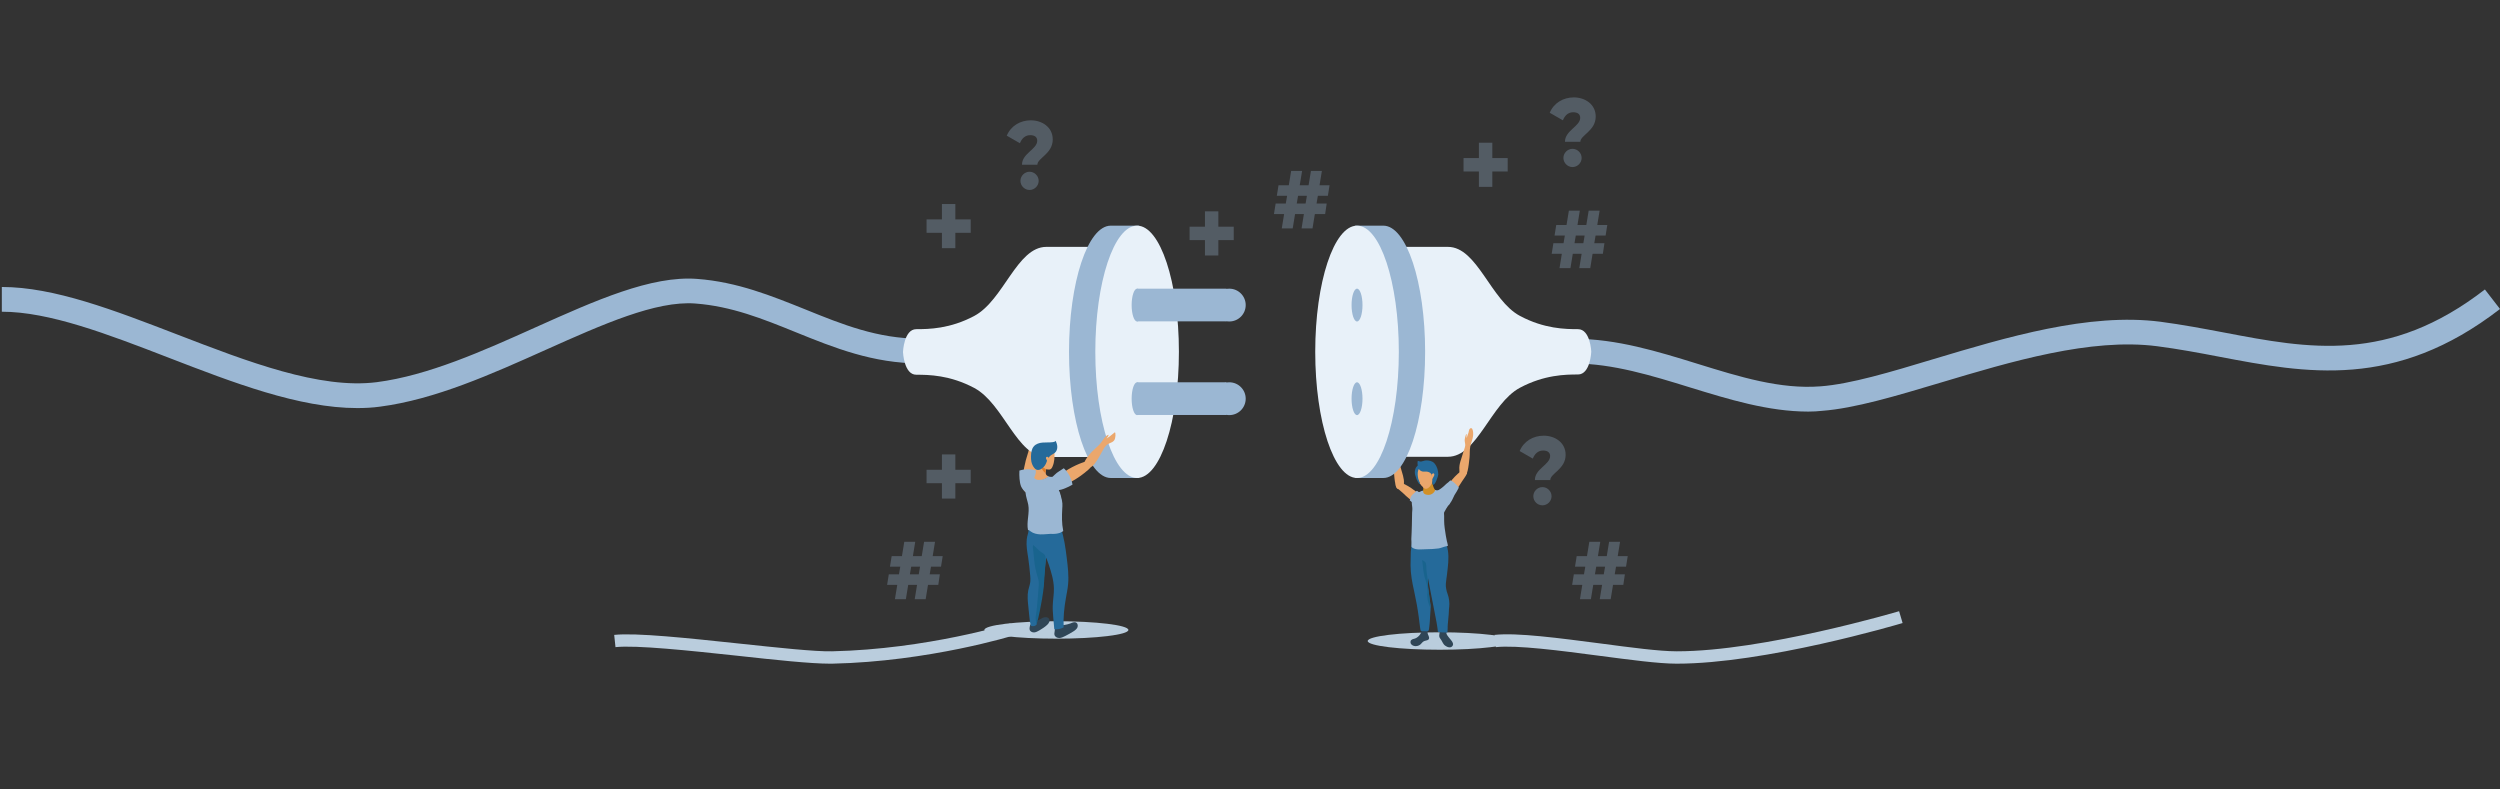 <?xml version="1.0" encoding="utf-8"?>
<!-- Generator: Adobe Illustrator 21.1.0, SVG Export Plug-In . SVG Version: 6.00 Build 0)  -->
<svg version="1.1" xmlns="http://www.w3.org/2000/svg" xmlns:xlink="http://www.w3.org/1999/xlink" x="0px" y="0px"
	 viewBox="0 0 1920 606.1" style="enable-background:new 0 0 1920 606.1;" xml:space="preserve">
<rect x="0" y="0" width="1920" height="606.1" fill="#333333" stroke="none"/>
<style type="text/css">
	.st0{opacity:0.31;}
	.st1{fill:#9BB7D3;}
	.st2{fill:#EBA76C;}
	.st3{fill:#BACDDD;}
	.st4{fill:#E8F1F9;}
	.st5{fill:#E17D27;}
	.st6{fill:#256A9A;}
	.st7{fill:#304657;}
	.st8{fill:#19648E;}
	.st9{fill:#5885C7;}
	.st10{fill:#D29026;}
	.st11{fill:#4F4E4E;}
	.st12{fill:none;}
</style>
<g id="BACKGROUND">
</g>
<g id="OBJECTS">
	<g class="st0">
		<g>
			<path class="st1" d="M745.5,178.8h-11.8v11.8h-10.3v-11.8h-11.8v-10.3h11.8v-11.8h10.3v11.8h11.8V178.8z"/>
		</g>
		<g>
			<path class="st1" d="M947.5,184.4h-11.8v11.8h-10.3v-11.8h-11.8v-10.3h11.8v-11.8h10.3v11.8h11.8V184.4z"/>
		</g>
		<g>
			<path class="st1" d="M1157.9,131.7h-11.8v11.8h-10.3v-11.8h-11.8v-10.3h11.8v-11.8h10.3v11.8h11.8V131.7z"/>
		</g>
		<g>
			<path class="st1" d="M745.5,371.1h-11.8v11.8h-10.3v-11.8h-11.8v-10.3h11.8v-11.8h10.3v11.8h11.8V371.1z"/>
		</g>
		<g>
			<path class="st1" d="M1190.5,350.3c0-2.6-1.7-4.3-5.4-4.3c-4,0-6.5,2.7-7.9,6.2l-10.1-5.8c3.2-7.6,10.4-11.8,18.5-11.8
				c8.4,0,16.8,5.1,16.8,14.7c0,11-11.8,14.3-11.8,19.4h-11.8C1178.7,360.1,1190.5,356.8,1190.5,350.3z M1177.6,381.1
				c0-3.8,3.2-7,7-7c3.8,0,7,3.2,7,7c0,3.8-3.2,7-7,7C1180.8,388.1,1177.6,385,1177.6,381.1z"/>
		</g>
		<g>
			<path class="st1" d="M796.6,108.1c0-2.6-1.7-4.3-5.4-4.3c-4,0-6.5,2.7-7.9,6.2l-10.1-5.8c3.2-7.6,10.4-11.8,18.5-11.8
				c8.4,0,16.8,5.1,16.8,14.7c0,11-11.8,14.3-11.8,19.4h-11.8C784.8,117.9,796.6,114.6,796.6,108.1z M783.7,138.9c0-3.8,3.2-7,7-7
				c3.8,0,7,3.2,7,7c0,3.8-3.2,7-7,7C786.9,145.9,783.7,142.7,783.7,138.9z"/>
		</g>
		<g>
			<path class="st1" d="M1213.6,90.5c0-2.6-1.7-4.3-5.4-4.3c-4,0-6.5,2.7-7.9,6.2l-10.1-5.8c3.2-7.6,10.4-11.8,18.5-11.8
				c8.4,0,16.8,5.1,16.8,14.7c0,11-11.8,14.3-11.8,19.4h-11.8C1201.8,100.3,1213.6,97,1213.6,90.5z M1200.7,121.3c0-3.8,3.2-7,7-7
				c3.8,0,7,3.2,7,7c0,3.8-3.2,7-7,7C1203.9,128.3,1200.7,125.1,1200.7,121.3z"/>
		</g>
		<g>
			<path class="st1" d="M1225.4,180.9l-1,5.9h7.8l-1.2,8.1h-7.9l-1.8,11h-8.4l1.8-11h-6.8l-1.8,11h-8.4l1.8-11h-7.8l1.3-8.1h7.8
				l1-5.9h-7.9l1.3-8.1h7.9l1.8-11h8.4l-1.8,11h6.8l1.8-11h8.4l-1.8,11h7.7l-1.3,8.1H1225.4z M1217,180.9h-6.8l-1,5.9h6.8
				L1217,180.9z"/>
		</g>
		<g>
			<path class="st1" d="M1012.1,150.4l-1,5.9h7.8l-1.2,8.1h-7.9l-1.8,11h-8.4l1.8-11h-6.8l-1.8,11h-8.4l1.8-11h-7.8l1.3-8.1h7.8
				l1-5.9h-7.9l1.3-8.1h7.9l1.8-11h8.4l-1.8,11h6.8l1.8-11h8.4l-1.8,11h7.7l-1.3,8.1H1012.1z M1003.7,150.4h-6.8l-1,5.9h6.8
				L1003.7,150.4z"/>
		</g>
		<g>
			<path class="st1" d="M715,435.2l-1,5.9h7.8l-1.2,8.1h-7.9l-1.8,11h-8.4l1.8-11h-6.8l-1.8,11h-8.4l1.8-11h-7.8l1.3-8.1h7.8l1-5.9
				h-7.9l1.3-8.1h7.9l1.8-11h8.4l-1.8,11h6.8l1.8-11h8.4l-1.8,11h7.7l-1.3,8.1H715z M706.6,435.2h-6.8l-1,5.9h6.8L706.6,435.2z"/>
		</g>
		<g>
			<path class="st1" d="M1241.1,435.2l-1,5.9h7.8l-1.2,8.1h-7.9l-1.8,11h-8.4l1.8-11h-6.8l-1.8,11h-8.4l1.8-11h-7.8l1.3-8.1h7.8
				l1-5.9h-7.9l1.3-8.1h7.9l1.8-11h8.4l-1.8,11h6.8l1.8-11h8.4l-1.8,11h7.7l-1.3,8.1H1241.1z M1232.7,435.2h-6.8l-1,5.9h6.8
				L1232.7,435.2z"/>
		</g>
	</g>
	<path class="st2" d="M1096.3,388.7c-0.8,1.2-3.2,1.1-4.4,0.9c-1.5-0.3-2.8-1.3-4-2.2c-3.7-2.8-7.3-5.6-10.6-8.9
		c-1.7-1.6-3.7-2.9-5.1-4.8c-0.3-0.4-0.2-2-0.2-2.5c0-0.8,0.9-0.7,1.6-0.7c3.8,0.2,7.2,2.4,10.3,4.4c1.2,0.8,2.2,1.7,3.4,2.5
		c1.8,1.2,3.7,2.4,5.3,3.9c1.3,1.1,2.5,2.7,3.3,4.1c0.4,0.7,1,1.7,0.8,2.7C1096.5,388.7,1096.2,389.1,1096.3,388.7z"/>
	<path class="st2" d="M1073.1,375.3c-0.9-0.7-1.1-1.9-1.3-2.9c-0.8-3.3-1-6.8-1.3-10.3c-0.3-2.8,0.1-5.7-0.4-8.6
		c-0.5-2.7-1.7-5.2-2-8c-0.1-1.5-0.1-3.9,0.7-5.5c0.3-0.6,1.2-0.8,1.7-0.2c0.2,0.3,0.4,0.5,0.6,0.8c0.3,0.6,0.3,1.7,0.5,2.4
		c0.4,1.4,1.1,2.8,1.3,4.2c0.2-0.6,0.1-1.7,0.1-2.7c0-0.3,0.4-0.4,0.5-0.1c0.4,1.3,0.8,2.9,0.9,4c0.2,1.3-0.6,3.1-0.4,4.5
		c0.2,2.4,1.2,4.2,1.8,6.5c1,3.9,2.8,8,2.4,12.1c-0.1,1,0.2,2.8-0.7,3.5C1076.8,375.6,1074,376,1073.1,375.3z"/>
	<path class="st1" d="M1100.8,382.8c-0.8-0.7-2.2-0.7-3.3-1c-1.4-0.5-2.9-1.1-4.1-1.9c-0.7-0.4-1.3-0.9-2-1.2
		c-0.7-0.3-1.5-0.5-2.1-1c-0.6-0.4-1-1-1.6-0.5c-0.6,0.4-1,1-1.6,1.5c-1,0.8-2,1.8-2.6,3c-0.4,0.9-0.5,1.8-0.8,2.6
		c0.8,0.5,1.4,1.2,2.1,1.6c1,0.6,2,1.2,2.9,2c0.7,0.6,1.3,1.4,1.8,2.2c0.9,1.3,0.8,2.4,0.7,3.9c-0.1,2.5-0.8,4.9-0.8,7.4
		c0.4-0.3,0.8-0.7,1.2-1c0.7-0.5,1.5-0.7,2.1-1.3c1.2-1.2,1.3-3.2,1.7-4.7c0.6-2.6,1.5-5.2,3.4-7.2c0.8-0.9,1.5-1.7,2.1-2.8
		c0.3-0.5,0.7-1.2,1-1.7C1100.7,382.9,1100.5,383.1,1100.8,382.8z"/>
	<g>
		<path class="st2" d="M799.8,337.2c0-0.3,0.1-0.7,0.1-1c0.4-2.7,0.7-5.4,1.7-7.9c0.4-1.1,1-2.2,1.4-3.4c0.4-1.2,0.5-2.5,0-3.6
			c-0.8,1.1-1.3,2.3-1.5,3.7c0-2.9,0.1-5.8,0.5-8.6c-0.2-0.1-0.5,0-0.7,0.1c-1.2,0.6-2.2,1.4-3.1,2.3c-0.4,0.5-0.8,1-1,1.5
			c-0.2,0.6-0.2,1.3-0.2,2c0.1,1.8,0.9,4,0.3,5.7c-0.3,0.8-0.2,1.3-1,2.7c-1.1,2.1-2.2,4.2-3.2,6.3c-1.2,2.4-4,8-2.8,10.8
			c0.7,1.6,1.7,2.3,3.4,2.1c1.7-0.2,2.6-1.7,3.3-3.3C798.3,344.3,799.5,339.7,799.8,337.2z"/>
		<path class="st2" d="M792.1,377.2c0.4-0.8,0.7-1.6,0.9-2.5c2.1-8.4,3.7-17,3.2-25.7c-0.1-0.9-0.1-1.9-0.6-2.8
			c-0.4-0.9-1.3-1.7-2.3-1.8c-1-0.2-2,0.3-2.6,1c-0.6,0.7-0.9,1.6-1.2,2.5c-2.5,7.5-4.1,15.4-4.2,23.4c0,1.9,0.1,3.9,1.2,5.5
			c0.6,0.9,1.8,1.9,3,2C790.7,378.9,791.6,378,792.1,377.2z"/>
		<path class="st1" d="M793.8,376c0.5-1,0.9-2,1.2-3.1c0.3-0.8,0.5-1.7,0.8-2.5c0.2-0.8,0.5-1.5,0.6-2.3c0.2-0.8,0.3-1.5,0.3-2.3
			c0.2-1.3,0.3-2.7,0.5-4c-4.5-1.7-9.6-1.9-14.3-0.4c-0.1,2.1-0.1,4.2,0.1,6.4c0.2,2.1,0.5,4.2,1.3,6c0.9,1.9,2.5,3.7,4.3,4.7
			C790.6,379.5,792.9,377.7,793.8,376z"/>
	</g>
	<g>
		<path class="st3" d="M637.2,509.7c-14.6,0-42.1-2.9-71-6.1c-36.4-3.9-77.7-8.3-93.5-6.6l-1-9.4c16.8-1.8,56.9,2.5,95.5,6.6
			c30.1,3.2,58.5,6.3,71.9,6C712,498.6,775.4,479,776,478.8l2.8,9.1c-0.6,0.2-65.2,20.2-139.6,21.8
			C638.7,509.7,638,509.7,637.2,509.7z"/>
	</g>
	<g>
		<g>
			<path class="st1" d="M274.4,313.4c-44.7,0-95.5-19.6-144.9-38.7c-47.1-18.2-91.6-35.3-128.1-35.3v-19c40.1,0,86.2,17.8,135,36.6
				c53.7,20.7,109.2,42.1,153,36.5c39.4-5.1,81.4-23.9,122.1-42.2c45.7-20.5,88.8-39.8,123.9-37.1c30.9,2.3,57.3,13.1,83,23.4
				c28.6,11.6,55.6,22.5,88.3,22.5v19c-36.3,0-66.3-12.1-95.4-23.9c-25.4-10.3-49.4-20-77.3-22.1c-30.3-2.3-71.3,16.1-114.7,35.5
				c-41.9,18.8-85.2,38.2-127.4,43.7C286.1,313.1,280.3,313.4,274.4,313.4z"/>
		</g>
		<path class="st4" d="M836.8,272.1l4.5-82.5c0,0-23.5,0-37.7,0c-22.6,0-32.8,41-55.3,53c-18.7,10-35.1,10.2-44.6,10.2
			c-9.5,0-10.2,17.5-10.2,17.5s0.7,17.5,10.2,17.5c9.5,0,25.9,0.2,44.6,10.2c22.5,12,32.7,53,55.3,53c14.3,0,37.7,0,37.7,0
			l-4.8-78.7L836.8,272.1z"/>
		<path class="st1" d="M885.2,270.2c0-28.2-4-53.7-10.4-71.4v-25.5h-21.7c-17.7,0-32.1,43.4-32.1,96.9c0,53.5,14.4,96.9,32.1,96.9
			h21.7v-25.5C881.2,323.9,885.2,298.5,885.2,270.2z"/>
		<ellipse class="st4" cx="873.3" cy="270.2" rx="32.1" ry="96.9"/>
		<g>
			<ellipse class="st1" cx="873.3" cy="234.3" rx="4.2" ry="12.6"/>
			<rect x="873.3" y="221.7" class="st1" width="68.6" height="25.1"/>
			<circle class="st1" cx="944.1" cy="234.3" r="12.6"/>
		</g>
		<g>
			<ellipse class="st1" cx="873.3" cy="306.2" rx="4.2" ry="12.6"/>
			<rect x="873.3" y="293.6" class="st1" width="68.6" height="25.1"/>
			<circle class="st1" cx="944.1" cy="306.2" r="12.6"/>
		</g>
	</g>
	<g>
		<path class="st3" d="M1287.8,509.7c-0.1,0-0.2,0-0.3,0c-13.6,0-35.9-3-59.5-6.1c-29.6-3.9-63.1-8.3-79.2-6.6l-1-9.4
			c17.3-1.9,49.9,2.5,81.5,6.6c23.3,3.1,45.3,6,58.3,6c0.1,0,0.2,0,0.3,0c66.5,0,169.6-30.5,170.6-30.8l2.7,9.1
			C1456.8,479.8,1355.6,509.7,1287.8,509.7z"/>
	</g>
	<g>
		<g>
			<path class="st1" d="M1388.8,316.1c-30.8,0-61.4-9.5-91-18.6c-29.1-9-59.2-18.3-88.7-18.3v-19c32.4,0,63.9,9.7,94.3,19.1
				c32.9,10.2,63.9,19.8,94.8,17.4c22.9-1.7,53.9-11,86.7-20.9c56-16.8,119.4-35.8,174.3-28.7c16.7,2.2,33.1,5.3,49,8.3
				c64.9,12.4,126.3,24.1,200.2-33.1l11.6,15c-80.7,62.4-149.2,49.3-215.4,36.7c-15.6-3-31.7-6-47.9-8.1
				c-50.9-6.6-112.3,11.8-166.4,28c-33.8,10.1-65.8,19.7-90.7,21.6C1396,315.9,1392.4,316.1,1388.8,316.1z"/>
		</g>
		<path class="st4" d="M1211.9,252.8c-9.5,0-25.9-0.2-44.6-10.2c-22.5-12-32.7-53-55.3-53c-14.3,0-37.7,0-37.7,0l5.1,78.5l-0.6,0
			l-4.5,82.7c0,0,23.5,0,37.7,0c22.6,0,32.8-41,55.3-53c18.7-10,35.1-10.2,44.6-10.2c9.5,0,10.2-17.5,10.2-17.5
			S1221.4,252.8,1211.9,252.8z"/>
		<path class="st1" d="M1030.3,270.2c0-28.2,4-53.7,10.4-71.4v-25.5h21.7c17.7,0,32.1,43.4,32.1,96.9c0,53.5-14.4,96.9-32.1,96.9
			h-21.7v-25.5C1034.3,323.9,1030.3,298.5,1030.3,270.2z"/>
		<ellipse class="st4" cx="1042.2" cy="270.2" rx="32.1" ry="96.9"/>
		<g>
			<ellipse class="st1" cx="1042.2" cy="234.3" rx="4.2" ry="12.6"/>
		</g>
		<g>
			<ellipse class="st1" cx="1042.2" cy="306.2" rx="4.2" ry="12.6"/>
		</g>
	</g>
	<g>
		<ellipse class="st3" cx="811.3" cy="483.8" rx="55.3" ry="6.7"/>
		<path class="st2" d="M840.1,345.5c0.3-0.2,0.5-0.4,0.7-0.7c2-1.9,4.1-3.6,5.6-5.9c0.7-1,1.3-2.1,2.1-3c0.8-0.9,1.8-1.8,3-2
			c-0.4,1.3-1.2,2.4-2.2,3.3c2.4-1.6,4.7-3.3,6.9-5.2c0.2,0.1,0.3,0.4,0.4,0.7c0.2,1.3,0.1,2.6-0.2,3.8c-0.1,0.6-0.4,1.2-0.7,1.7
			c-0.4,0.5-0.9,0.9-1.5,1.3c-1.6,0.9-3.8,1.4-4.9,2.9c-0.5,0.7-1,0.9-1.7,2.3c-1.1,2.1-2.3,4.1-3.5,6.2c-1.3,2.3-4.4,7.8-7.5,8.3
			c-1.7,0.3-2.9-0.1-3.6-1.7c-0.8-1.6,0-3.1,0.9-4.6C835.1,350.7,838.2,347.1,840.1,345.5z"/>
		<path class="st2" d="M837.9,358.2c0,0.1-0.1,0.3-0.2,0.4c-0.4,0.8-1.1,1.5-1.8,2.1c-4.1,3.6-8.6,6.8-13.4,9.4
			c-2.2,1.2-4.4,2.3-6.7,3.3c-1.7,0.7-3.6,1.4-5.6,1c-1.1-0.2-2.5-1-3-2.1c-0.5-1,0-2.2,0.6-3c0.5-0.7,1.3-1.2,2-1.8
			c7-5.1,14.3-9.8,22.6-12.6c0.9-0.3,1.8-0.6,2.8-0.5c1,0.1,2,0.5,2.5,1.4C838.2,356.5,838.2,357.4,837.9,358.2z"/>
		<path class="st2" d="M808.3,358.4c-0.4,1-1.1,2-2.1,2.2c-0.3,0.1-1.2,0-2.2-0.1c-0.2,0-0.5-0.1-0.7-0.1c-1-0.2-1.9-0.4-2.1-0.6
			c-0.6-0.4-1.8-2.3-1.9-2.6c0-0.1-0.1-0.1-0.1-0.2c-0.1-0.2-0.2-0.4-0.3-0.6c-0.3-0.6-0.8-1.3-0.8-1.8c0-3.3,1.4-4.1,2.6-5.7
			c1.2-1.6,3-2.7,4.9-3.4c1-0.4,2.3-0.6,3.3-0.3c1,0.3,0.8,1,0.9,1.8C810,350.9,809.9,354.8,808.3,358.4z"/>
		<path class="st2" d="M805.4,365.8c-2.4,2.6-6.2,3.7-9.6,2.9c-1-0.2-1.9-0.6-2.9-0.7c1.4-0.9,2.1-2.5,2.4-4.1
			c0.4-1.8,0.3-3.7-0.2-5.4c-0.1-0.4-0.9-1.9-0.5-2.2c0.3-0.2,2.1,0.5,2.6,0.5c0.6,0,1.1-0.2,1.6-0.4c0.1,0,0.2-0.1,0.3-0.1l0,0
			c0.6-0.3,1.2-0.6,1.8-0.8c0.1,0,0.3-0.1,0.4,0c0.1,0,0.2,0.1,0.3,0.2c0.8,0.7,1.6,1.4,2.3,2.1c-0.3,0.8-0.5,1.6-0.6,2.4
			c0,0.1,0,0.1,0,0.2c-0.1,0.8-0.2,1.5-0.2,2.3c0,0.2,0,0.4,0,0.7c0,0.3,0.1,0.6,0.2,0.8C803.6,365,804.5,365.7,805.4,365.8z"/>
		<path class="st5" d="M803.2,360.4c-0.1,0.8-0.2,1.5-0.2,2.3c0,0.2,0,0.4,0,0.7c-0.2-0.1-0.4-0.4-0.6-0.5c-0.4-0.3-0.7-0.6-1-1
			c-1-1.1-1.5-2.4-2-3.7c-0.1-0.3-0.3-0.7-0.4-1.1c0-0.2-0.1-0.4,0-0.7c0,0,0,0,0,0l0,0c0.9,0.9,1.5,1.9,2.5,2.8
			c0.5,0.4,1.1,0.8,1.7,1.1c0.1,0,0.1,0.1,0.2,0.1c0.2,0.1,0.3,0.1,0.5,0.2C803.7,360.4,803.5,360.4,803.2,360.4z"/>
		<path class="st6" d="M800.7,359.4c0.6-0.5,1.2-1.1,1.7-1.8c1.2-1.6,1.5-3.7,2.5-5.4c0.6-1.1,1.5-2.1,2.6-2.8
			c0.9-0.6,1.9-1,2.7-1.7c1.2-1.1,1.8-2.7,1.8-4.4c0-1.6-0.5-3.2-1.2-4.7c-0.6,0.7-1.6,0.9-2.5,1c-2.5,0.3-5.1,0.1-7.6,0.3
			c-2.5,0.2-5.2,1-6.8,3c-1.7,2-2,4.9-2.1,7.6c0,1.4,0,2.7,0.3,4.1c0.4,1.7,1.1,3.4,2.2,4.7C796.2,361.8,798.7,361.1,800.7,359.4z"
			/>
		<path class="st2" d="M805.5,351.7c-0.2-0.3-0.5-0.6-0.8-0.8c-0.3-0.2-0.8-0.1-1.1,0.1c-0.2,0.2-0.3,0.5-0.3,0.8
			c0,0.3,0.1,0.6,0.3,0.9c0.4,1,0.8,1.9,1.5,2.7c0.1,0.1,0.3,0.3,0.5,0.2c0.1,0,0.2-0.1,0.2-0.2c0-0.2,0.3-0.7,0.4-0.9
			c0.1-0.4,0.1-0.7,0.1-1.1c0,0,0,0.1,0,0.1C805.9,353,805.8,352.2,805.5,351.7z"/>
		<path class="st7" d="M790.8,481.6c-0.1,0.7-0.2,1.5,0,2.1c0.4,1.4,2.1,2.1,3.5,2c1.4-0.1,2.7-0.9,4-1.6c2-1.2,4.1-2.5,5.8-4.1
			c0.7-0.6,1.3-1.3,1.6-2.1c0.4-0.8,0.4-1.8,0-2.6c-0.7-1.2-2.3-1.5-3.7-1.2c-1.3,0.3-2.5,1.2-3.8,1.8c-1.7,0.8-2.7,1.4-4.5,2.1
			C791.7,478.7,791.1,479.5,790.8,481.6z"/>
		<path class="st6" d="M788.5,414.6c-0.4,4.5,0.4,9,1.1,13.4c0.7,4.7,1.2,9.4,1.6,14.1c0.1,1.5,0.2,2.9,0.1,4.4
			c-0.2,2.3-1.1,4.6-1.6,6.9c-0.8,3.9-0.4,8,0,11.9c0.3,2.6,0.5,5.3,0.8,7.9c0.2,2.5,0.5,5,1.3,7.4c2.2,0.8,3.5-0.1,4.3-0.9
			c0.4-6.9,1.5-13.8,3.3-20.5c0.6-2.1,1.2-4.2,1.6-6.3c0.4-2.4,0.5-4.9,0.6-7.3c0.6-9.3,2.7-18.6,1.9-27.9
			c-0.3-3.6-1.1-7.1-1.8-10.7c-0.1-0.3-0.1-0.7-0.4-0.9c-0.3-0.3-0.6-0.3-1-0.4c-1.9-0.3-3.8-0.6-5.7-0.9c-1.2-0.2-2.7-0.7-3.6,0.2
			c-0.9,1-1.1,3.1-1.4,4.4C789,411.2,788.7,412.9,788.5,414.6z"/>
		<path class="st7" d="M809.9,485.4c-0.1,0.8-0.3,1.5,0,2.3c0.4,1.5,2.1,2.3,3.7,2.3c1.6-0.1,3-0.8,4.4-1.5c2.2-1.1,4.3-2.3,6.4-3.6
			c1.2-0.8,2.4-1.7,3-2.9c0.6-1.3,0.4-3.1-0.9-3.8c-1.3-0.8-3,0-4.4,0.6c-1.6,0.6-3.2,0.9-4.8,1.2c-1.7,0.3-4.5,0.3-5.9,1.1
			C810,481.7,810.1,484,809.9,485.4z"/>
		<path class="st6" d="M799.7,423c0.9,1.4,2.1,2.7,3,4.1c1.2,2,1.9,4.2,2.7,6.4c2,6,3.9,12.2,4,18.5c0.1,4.4-0.8,8.9-0.9,13.3
			c-0.1,3,0.2,5.9,0.4,8.9c0.3,3,0.5,6,0.8,9.1c2.5,0.2,5-0.3,7.2-1.5c-0.4-7.5,0.4-15,1.7-22.4c0.6-3.6,1.4-7.1,1.7-10.7
			c0.6-6.6-0.2-13.3-1-19.9c-1-8.2-2.1-16.4-4.9-24.2c0.2,0.5-13.7,1.9-14.9,2c-4.4,0.4-3.2,5.8-2.6,9
			C797.2,418.3,798.2,420.8,799.7,423z"/>
		<path class="st8" d="M796.5,441.8c0.4,1.5,1,3,1.2,4.5c0.2,1.8,0.1,3.6-0.1,5.4c-0.2,2-0.4,4.1-0.5,6.1
			c-0.5,5.3-0.8,10.6-1.7,15.8c-0.3,2.1,0.4,3.8,0.6,6.1c2.1-6.6,3-12.9,4.3-19.7c1.4-7.7,1.8-15.6,2.3-23.4
			c0.1-2.3,0.2-4.5,0.4-6.8c0.1-1.1,0.1-2.4-0.5-3.4c-0.6-1-1.6-1.6-2.6-2.2c-2.5-1.6-4.1-3.8-6.3-5.6c-0.8,1-0.1,3.8,0,5
			c0.2,2,0.4,4.1,0.6,6.1C794.6,433.9,795.3,437.9,796.5,441.8z"/>
		<path class="st1" d="M815,391c0.2-1.4,0.4-2.8,0.4-4.2c0-2.5-0.8-5-1.5-7.4c-1-3.3-2-6.5-3-9.8c-0.4-1.2-0.7-2.4-1.3-3.5
			c-1.6,0.3-3.2,0.2-4.8-0.3l0.2,0.2c-2.1,1.8-5,2.7-7.7,2.6c0,0,0,0,0,0c-0.3-0.1-0.8-0.1-1.2-0.3c-0.3-0.1-0.7-0.3-1-0.5
			c-0.5-0.3-1-1-0.8-1.6c-0.9,0.7-1.5,0.9-2.6,0.9c-0.8,0-1.7,0.1-2.3,0.6c-1.1,0.9-1.6,2.3-1.9,3.7c0,0.1,0,0.1-0.1,0.2
			c-0.3,1.2-0.2,2.4-0.1,3.7c0.2,2.6,0.5,5.1,1.2,7.6c0.4,1.6,0.9,3.1,1.2,4.7c1.2,6.4-1.5,13.1-0.2,19.5c0.8-0.1,1.4,0.5,2,1
			c2.1,1.6,4.8,2.2,7.5,2.3c2.7,0.1,5.3-0.3,7.9-0.4c3-0.1,6.4,0.2,8.7-1.8C814.9,402.5,814.4,396.7,815,391z"/>
		<path class="st1" d="M809.2,368.3c-0.8-0.5-2,0-2.5,0.8c-0.5,0.8-0.6,1.8-0.6,2.8c-0.1,5.8,1.6,11.5,2.1,17.2
			c0.1,1.2,0.1,2.5-0.2,3.7c-0.3,1.1-0.9,2.2-1.3,3.3c-0.7,2.2-0.6,4.6-0.2,6.9c0.4,2.3,1.1,4.6,1.2,6.9c2.9-0.2,5.7-0.7,8.4-1.7
			c0.2-0.1,0.3-0.1,0.4-0.3c0.1-0.2,0.1-0.4,0-0.5c-1.1-5.4-1-11.1-0.7-16.6c0.1-1.4,0.2-2.8,0.1-4.2c-0.1-1.3-0.4-2.6-0.7-3.8
			c-0.7-3.1-1.5-6.3-3.5-8.6c-0.8-0.9-1.7-1.6-2.3-2.5C808.8,370.5,808.5,369.2,809.2,368.3c0.2,0.3,0.4,0.7,0.7,1.1"/>
		<path class="st1" d="M805.7,368.9c0.6-0.9,1.5-1.7,2.3-2.4c0.6-0.6,1.3-1.2,1.9-1.8c0.6-0.5,1.2-1.1,1.8-1.6
			c0.6-0.5,1.3-0.9,1.9-1.3c1.1-0.7,2.2-1.5,3.4-2.2c3.5,3.3,5.9,7.8,6.7,12.6c-1.8,1.1-3.8,2-5.7,2.8c-1.9,0.8-3.9,1.4-6,1.5
			c-2,0.1-4.4-0.6-6.1-1.8C803.9,373.3,804.6,370.5,805.7,368.9z"/>
		<path class="st9" d="M803.4,363.4C803.5,363.5,803.5,363.5,803.4,363.4C803.4,363.4,803.4,363.4,803.4,363.4z"/>
	</g>
	<g>
		<ellipse class="st3" cx="1105.7" cy="492.3" rx="55.3" ry="6.7"/>
		<path class="st10" d="M1091.5,381.9c0.6,0.3,1.3,0.3,1.9,0.3c1.3,0,2.5-0.1,3.7-0.4c2-0.5,3.7-1.7,5.4-2.8c0.5-0.3,1-0.7,1.6-1
			c0.3-0.2,0.7-0.2,0.9-0.5c-0.5-0.2-1-0.1-1.5-0.3c-1.4-0.6-2.3-2.1-2.7-3.5c-0.2-0.5-0.3-1.1-0.5-1.7c-0.1-0.4-0.2-0.8-0.3-1.2
			c0-0.2-0.1-0.4-0.1-0.6c-0.1-0.7,0-1.5,0.2-2.1c0.1-0.1,0.1-0.2,0.2-0.3c-0.3,0-0.5-0.3-0.8-0.3c-0.4,0-0.8,0.5-1.1,0.7
			c-0.7,0.6-1.4,1.3-2.4,1.5c-1.3,0.3-2.7,0.7-4,0.5c0.5,0.6,0.7,1.6,0.8,2.4c0,0.1,0,0.2,0,0.3c0.1,0.8,0.3,1.6,0.3,2.4
			c0,0,0,0,0,0.1c0,0.8-0.2,1.6-0.4,2.4C1092.5,379.2,1092.1,380.6,1091.5,381.9z"/>
		<path class="st2" d="M1088.9,360.3c-0.2,1-0.7,1.7-0.7,2.7c-0.1,1.4-0.1,2.9,0.3,4.3c0.8,2.7,2.7,5.5,4.8,7.3
			c3.2,2.8,6.3-2.5,7.1-5.2c0.7-2.3,1.2-5.4-0.1-7.6c-1-1.7-2.6-3.5-4.6-4c-1.4-0.3-3.3-0.2-4.6,0.6
			C1090.4,358.9,1089.6,360.4,1088.9,360.3z"/>
		<path class="st6" d="M1099.3,364.1c-2.1-2.7-5.2-1.7-6.4-1.9c-2.3-0.3-3.9-2.2-4.1-4.5c-0.1-1.2-0.3-2.7,0.1-3.8
			c1,0.2,1.7,0.8,2.8,0.5c1.2-0.2,2.1-0.7,3.4-0.8c2.3-0.1,4.9,0.4,6.5,2.2c2.1,2.4,3,5.6,3,8.7c0,0.9-2.5,8.8-4.2,7.7
			c-0.6-0.4-0.3-3.8-0.4-4.6C1099.9,366.8,1099.6,364.6,1099.3,364.1z"/>
		<path class="st6" d="M1090.1,357.4c-2.1-0.2-3.4,2.7-3.5,4.6c-0.2,1.8,0.5,3.7,1.1,5.4c0.3,0.9,0.7,1.8,1.2,2.6
			c0.2,0.3,1,1.8,1.4,1.8c0.7-0.1-0.4-2.2-0.5-2.5c-0.5-1.2-0.8-2.3-0.9-3.6c-0.2-1.8-0.2-3.6,0.6-5.3
			C1090.1,359.2,1090.6,358.7,1090.1,357.4z"/>
		<path class="st2" d="M1099.3,365.4c0.2-0.6,0.2-1.2,0.8-1.6c0.4-0.3,0.8-0.5,1.2,0c0.8,0.9-0.3,2.2-0.7,3
			c-0.2,0.4-0.6,0.8-0.8,1.2c-0.1-0.5-0.1-1-0.2-1.5C1099.5,366.2,1099.5,365.4,1099.3,365.4z"/>
		<path class="st7" d="M1110.7,482c0.5,1-0.1,3,0.1,4.2c0.2,1.2,1,2.2,1.8,3.2c1.1,1.5,4.1,4.2,3.2,6.2c-1.2,2.6-4.3,1.5-6,0.2
			c-1.7-1.3-2.2-3.5-3.5-5.1c-1.1-1.3-1.1-2.4-0.8-4c0.3-1.5,0.3-3.1,0.4-4.7c1-0.1,2.2,0.2,3.2,0.2
			C1109.5,482.3,1110.9,482.4,1110.7,482z"/>
		<path class="st7" d="M1096.5,481.8c0.1,1.5-0.3,3.1-0.1,4.5c0.2,1.3,1.4,2.7,1.1,4.1c-0.3,1.4-2.1,1.4-3.3,1.8
			c-1.2,0.4-2,1.2-2.8,2.2c-1.6,2-5.4,2.6-7.4,0.6c-0.9-0.9-1.1-2.6-0.1-3.5c1-0.9,2.5-0.8,3.7-1.5c3.1-1.8,4.6-4.5,4.4-8.2
			c1.5,0.1,2.9,0.4,4.4,0.2C1096.4,482.2,1096.3,482.3,1096.5,481.8z"/>
		<path class="st6" d="M1107.8,411.3c1.3,0.6,2,3.9,2.5,5.2c0.8,2,1.4,4.3,1.7,6.4c0.9,6.1,0,12.1-0.7,18.2
			c-0.3,2.4-0.7,4.8-0.9,7.2c-0.2,2.5,0.5,5.7,1.4,8c1,2.5,1.6,7,1.2,9.7c-0.4,2.8-0.1,3-0.4,5.8c-0.3,2.6-0.5,5.2-0.7,7.8
			c0,1-0.2,1.9-0.1,2.9c0.1,1.1-0.2,2-0.2,3c0,0.2-0.2,0.3-0.3,0.3c-2.2-0.1-4.9,0-6.9-0.6c-0.1,0-0.1-0.1-0.1-0.2
			c-0.5-4.6-1.4-9.1-2.3-13.6c-1.4-7-2.7-14-4.1-21c-1.3-6.5-2.6-13.2-3.4-19.8c-0.4-3.1-0.6-6.3-0.6-9.4c0-1.5,0-3,0.1-4.6
			c0-0.7-0.2-2,0.4-2.4c0.6-0.5,3.1-0.2,4-0.3c1.5-0.1,3-0.3,4.5-0.7c1.8-0.5,3.8-1.1,5.5-1.7
			C1107.9,411.6,1107.4,411.7,1107.8,411.3z"/>
		<path class="st11" d="M1099,414.1c0.1,0,0.1,0,0.2,0C1099.1,414,1099.1,414,1099,414.1z"/>
		<path class="st6" d="M1083.3,434c0,6.8,1.3,13.6,2.8,20.2c1.5,6.8,2.7,13.5,3.6,20.4c0.4,2.6,0.5,5.3,1,7.8
			c0.1,0.5,0.2,1.6,0.4,1.9c0.5,0.7,1.5,0.4,2.4,0.4c0.8,0,1.9,0.2,2.6,0.1c1.1-0.1,1.2-0.7,1.4-1.8c0.6-4.2,0.7-7.5,0.9-10.9
			c0.2-2.7,0.5-5.1,0.2-7.7c0-0.2,0-0.3-0.1-0.5c-0.5-4.3-1.1-8.6-1.7-12.9c-0.2-1.8-0.2-3.5-0.1-5.3c0.1-2.2,0.5-4.3,0.6-6.5
			c0.6-8.1-0.3-16.2,1.3-24.1c0.1-0.3,0.1-0.8,0.3-1c-4.3,0-10.5,2.6-14.3-0.4c0.1,3.4-0.9,6.7-1.1,10
			C1083.4,427.2,1083.3,430.5,1083.3,434z"/>
		<path class="st1" d="M1083.9,414c0.1-3.4,0.4-6.9,0.4-10.3c0-3.3,0.1-6.6,0.2-9.9c0.1-1.4,0.3-2.9,0.1-4.4
			c-0.2-1.5-0.4-2.9-0.4-4.4c0-1.4-0.1-4.2,1.3-4.9c1.1-0.5,2.3-1,3.3-1.5c1.2-0.6,2.8-1.7,4.1-1.8c0,0.2,0,0.6,0.1,0.7
			c0,0,0,0,0,0.1c0.1,1.6,1.6,2.2,3,2.4c1.9,0.3,3.6-0.2,5-1.6c0.6-0.6,1.1-1.4,1.3-2.1c0.8,0.4,1.7,0.5,2.5,0.6
			c0.5,0.2,0.9,0.4,1.4,0.5c0.8,0.3,1.7,0.6,2.6,0.9c0.7,0.6,1.5,1,2.4,1.1c0.6,0.3,1.1,0.7,1.7,1c0.1,0.3,0.2,0.7,0.3,1
			c0.4,2.2,0.7,4.3-0.6,6.2c-0.6,0.8-3.4,5.5-3.5,5.9c-0.2,0.8,0,1.9,0,2.7v0.4c0,1.1,0,2.2,0,3.2c0,3.9,0.7,7.7,1.3,11.6
			c0.2,1.4,0.5,2.8,0.8,4.2c0.1,0.2,0.1,0.5,0.2,0.7c0.2,0.9,0.6,2.1,0.5,3c-0.4,0-1,0.2-1.5,0.3c-1.9,0.4-3.7,1.3-5.6,1.6
			c-3.1,0.4-6.4,0.6-9.5,0.6c-3.5,0-7.8,0.9-10.8-1.3c-0.7-0.5-0.5-1.2-0.5-2.1C1084.1,416.9,1083.9,415.5,1083.9,414z"/>
		<path class="st2" d="M1106.3,385.5c1.1,1,3.5,0.2,4.6-0.4c1.4-0.7,2.5-2.1,3.4-3.3c2.9-3.9,5.9-7.7,8.4-11.9c1.3-2.1,3-4,3.9-6.2
			c0.2-0.5-0.3-2.1-0.4-2.6c-0.2-0.8-1.1-0.5-1.8-0.2c-3.7,1.3-6.5,4.5-9.1,7.4c-1,1.1-1.8,2.4-2.8,3.5c-1.5,1.7-3,3.5-4.3,5.4
			c-1,1.5-1.8,3.4-2.3,5.1c-0.2,0.8-0.6,2-0.2,2.9C1106.1,385.6,1106.5,385.8,1106.3,385.5z"/>
		<path class="st2" d="M1125.7,364.5c0.9-0.6,1.1-1.8,1.4-2.8c0.8-3.3,1.1-6.8,1.5-10.3c0.3-2.8,0-5.7,0.6-8.6
			c0.5-2.7,1.8-5.2,2.1-7.9c0.2-1.5,0.2-3.9-0.6-5.5c-0.3-0.6-1.2-0.8-1.7-0.3c-0.2,0.3-0.5,0.5-0.6,0.8c-0.3,0.6-0.4,1.7-0.6,2.4
			c-0.4,1.4-1.1,2.8-1.4,4.1c-0.2-0.6-0.1-1.7,0-2.7c0-0.3-0.4-0.4-0.5-0.1c-0.5,1.3-0.9,2.9-1,4c-0.2,1.3,0.5,3.1,0.4,4.5
			c-0.3,2.4-1.3,4.1-1.9,6.5c-1.1,3.9-3,8-2.6,12.1c0.1,1-0.2,2.8,0.7,3.5C1122,364.8,1124.8,365.2,1125.7,364.5z"/>
		<path class="st11" d="M1082.9,395.7c0,0-0.1-0.1-0.1-0.1C1082.7,395.7,1082.8,395.7,1082.9,395.7z"/>
		<path class="st8" d="M1092.8,435.1c0.3,3.5,0.8,7,2,10.4c0.9,2.5,1.4,5.3,1.5,8c0.1,1.2-0.1,2.3-0.2,3.5c0,1.4,0.2,2.7,0.4,4
			c0.2,1.2,0.6,2.4,1.1,3.6c0.3,0.8,0.5,1.7,1,2.4c0-0.8,0-1.6,0-2.4c0-0.2,0-0.3-0.1-0.5c-0.5-4.3-1.1-8.6-1.7-12.9
			c-0.2-1.8-0.2-3.5-0.1-5.3c-0.3-1.4-0.6-3-0.7-4.4c-0.2-1.5-0.5-3-0.5-4.5c-0.1-1.4,0-3.5-0.6-4.8c-0.5-1.1-1.8-1.5-2.7-2.2
			C1092.3,431.5,1092.6,433.3,1092.8,435.1z"/>
		<path class="st1" d="M1120,373.9c-0.5-0.6-1.1-1.2-1.6-1.7c-0.6-0.6-1.2-1.2-1.8-1.7c-0.4-0.3-0.7-0.6-1.1-0.8
			c-0.5-0.3-1.3-0.4-1.6-0.8c-0.3,0.2-1.1,1-1.6,1.5c-0.9,0.7-1.7,1.3-2.5,2.1c-0.9,0.9-1.9,1.8-2.9,2.5c-1.3,1-2.7,1.8-4.3,2.1
			c-0.2,0.5-0.5,1-0.7,1.4c-0.3,0.5-0.6,0.9-0.9,1.3c0,0,0,0.1,0,0.1c0,0.8-0.1,1.5-0.2,2.3c-0.1,0.8-0.4,1.5-0.1,2.3
			c0.7,1.7,2,3,3.3,4.3c1.5,1.5,2.7,3.2,3.8,4.9c0.2,0.2,0.3,0.5,0.5,0.8c0.1-0.7,0.2-1.3,0.5-1.9c0.8-1.7,2.2-3.5,3.7-4.7
			c0.1-0.1,0.3-0.2,0.4-0.2c0.6-0.9,1.1-1.8,1.7-2.6c1-1.5,1.5-3.2,2.4-4.8c0.5-1,1.3-1.9,1.8-2.9c0.4-0.7,0.8-1.5,1.2-2.2
			C1120.3,374.5,1120.5,374.5,1120,373.9z"/>
	</g>
	<rect x="613" y="-65.6" class="st12" width="693.5" height="693.5"/>
</g>
</svg>

